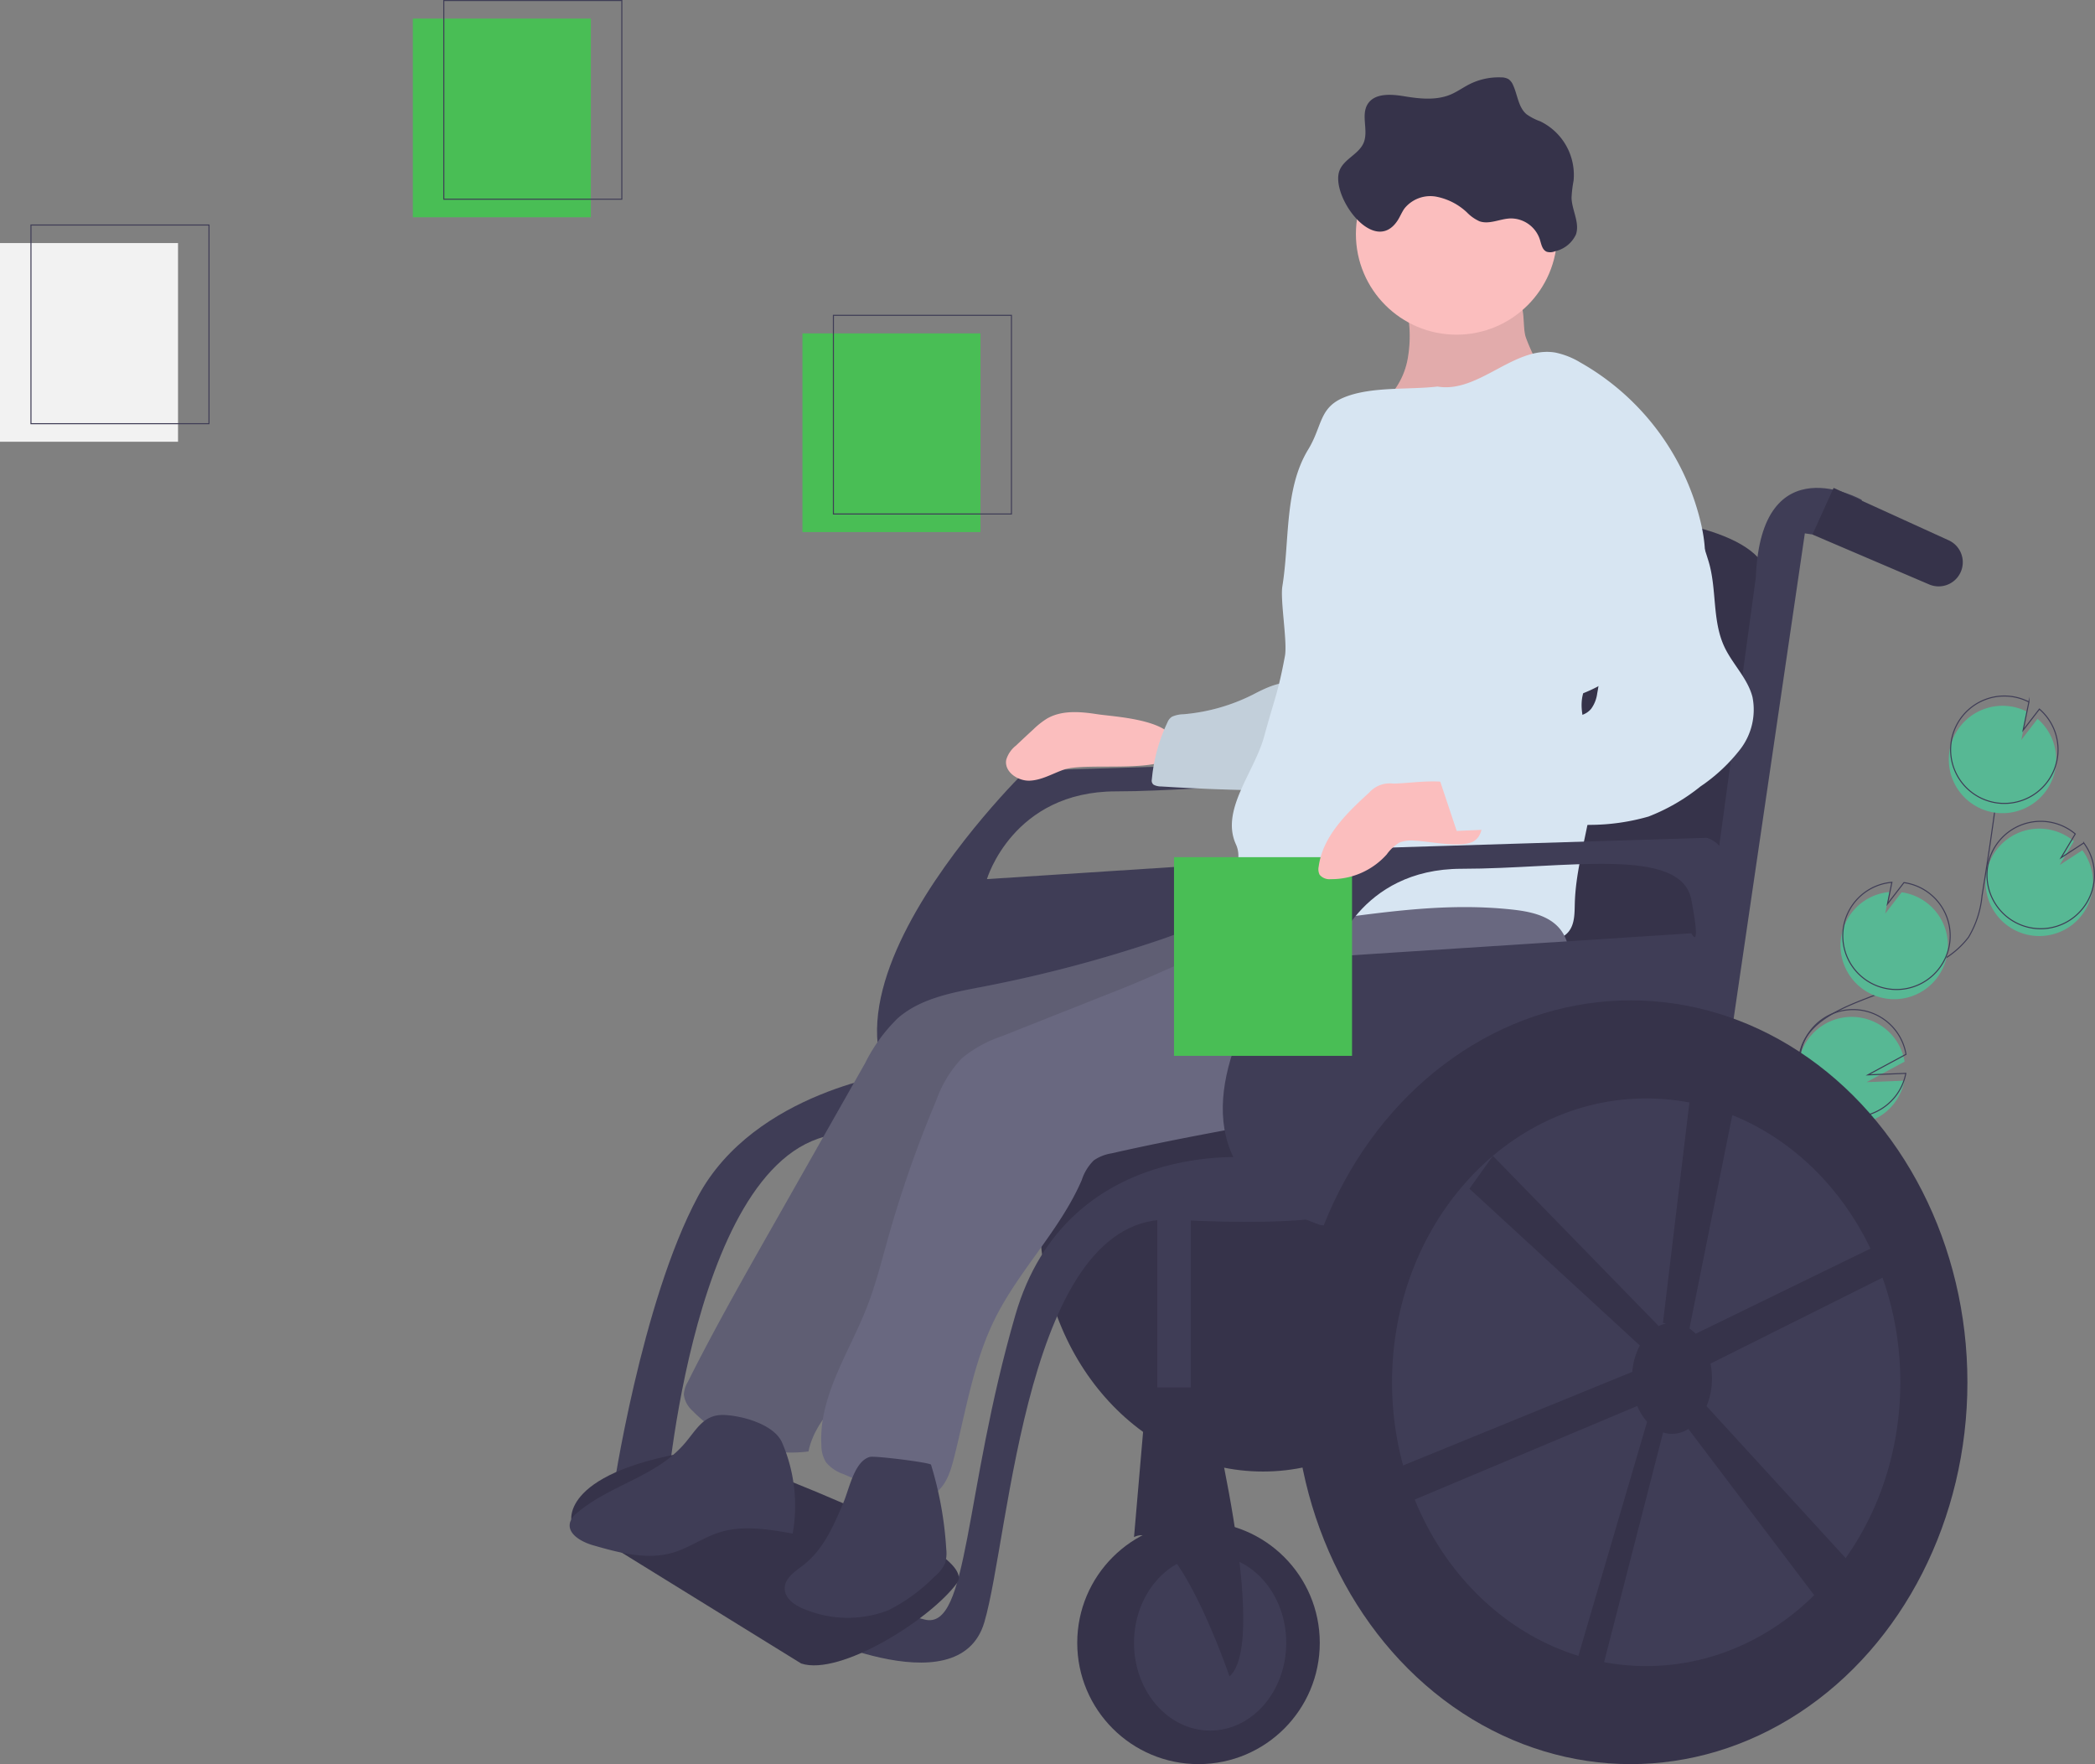 <svg id="undraw_personal_notes_8n63" xmlns="http://www.w3.org/2000/svg" width="315.216" height="265.431" viewBox="0 0 315.216 265.431">
  <rect x="0" y="0" width="315.216" height="265.431" fill="#808080" stroke="none"/>
  <path id="Path_12604" data-name="Path 12604" d="M160,84.244a8.08,8.08,0,1,1,6.34-14.181L164.2,73.638l3.413-2.22a8.049,8.049,0,0,1,1.519,5.967,7.922,7.922,0,0,1-.618,2.147A8.078,8.078,0,0,1,160,84.244Z" transform="translate(145.702 56.513)" fill="#57b894"/>
  <path id="Path_12605" data-name="Path 12605" d="M145.325,129.259c2.277-2.794,1.1-6.977-.569-10.174s-3.788-6.6-3.056-10.127c1.052-5.072,7.025-7.047,11.854-8.921a48.646,48.646,0,0,0,10.146-5.4,13.124,13.124,0,0,0,3.393-3.1,14.962,14.962,0,0,0,2.038-6.277q1.8-10.944,3.073-21.964" transform="translate(129.092 49.482)" fill="none" stroke="#3f3d56" stroke-miterlimit="10" stroke-width="0.159"/>
  <path id="Path_12606" data-name="Path 12606" d="M160.082,83.793a8.08,8.08,0,1,1,6.34-14.181l-2.135,3.575,3.413-2.22a8.049,8.049,0,0,1,1.519,5.967,7.926,7.926,0,0,1-.618,2.147,8.078,8.078,0,0,1-8.519,4.711Z" transform="translate(145.826 55.862)" fill="none" stroke="#3f3d56" stroke-miterlimit="10" stroke-width="0.159"/>
  <path id="Path_12607" data-name="Path 12607" d="M166.864,69.823a8.07,8.07,0,0,0-2.722-7.257L161.7,65.742l.865-4.244a8.079,8.079,0,1,0,4.3,8.326Z" transform="translate(142.431 45.591)" fill="#57b894"/>
  <path id="Path_12608" data-name="Path 12608" d="M166.978,69.222a8.07,8.07,0,0,0-2.722-7.257l-2.447,3.176.865-4.244a8.079,8.079,0,1,0,4.3,8.326Z" transform="translate(142.596 44.723)" fill="none" stroke="#3f3d56" stroke-miterlimit="10" stroke-width="0.159"/>
  <path id="Path_12609" data-name="Path 12609" d="M151.058,88.111a8.079,8.079,0,0,1,.451-16.047l-.665,3.262,2.475-3.214.022,0a8.079,8.079,0,1,1-2.283,16Z" transform="translate(132.802 62.146)" fill="#57b894"/>
  <path id="Path_12610" data-name="Path 12610" d="M151.2,87.515a8.079,8.079,0,0,1,.451-16.047l-.665,3.262,2.475-3.214.022,0a8.079,8.079,0,1,1-2.283,16Z" transform="translate(133.004 61.285)" fill="none" stroke="#3f3d56" stroke-miterlimit="10" stroke-width="0.159"/>
  <path id="Path_12611" data-name="Path 12611" d="M155.944,92.8a8.076,8.076,0,1,1,1.6-6.316l-5.725,3.088,5.693-.224a8,8,0,0,1-1.57,3.452Z" transform="translate(129.027 73.251)" fill="#57b894"/>
  <path id="Path_12612" data-name="Path 12612" d="M156.03,92.352a8.076,8.076,0,1,1,1.6-6.316l-5.726,3.088L157.6,88.9A8,8,0,0,1,156.03,92.352Z" transform="translate(129.151 72.6)" fill="none" stroke="#3f3d56" stroke-miterlimit="10" stroke-width="0.159"/>
  <rect id="Rectangle_714" data-name="Rectangle 714" width="26.787" height="29.893" transform="translate(62.116 2.797)" fill="#49be55"/>
  <rect id="Rectangle_715" data-name="Rectangle 715" width="26.787" height="29.893" transform="translate(66.774 0.079)" fill="none" stroke="#3f3d56" stroke-miterlimit="10" stroke-width="0.159"/>
  <rect id="Rectangle_716" data-name="Rectangle 716" width="26.787" height="29.893" transform="translate(0 36.572)" fill="#f2f2f2"/>
  <rect id="Rectangle_717" data-name="Rectangle 717" width="26.787" height="29.893" transform="translate(4.659 33.855)" fill="none" stroke="#3f3d56" stroke-miterlimit="10" stroke-width="0.159"/>
  <rect id="Rectangle_718" data-name="Rectangle 718" width="26.787" height="29.893" transform="translate(120.737 50.16)" fill="#49be55"/>
  <rect id="Rectangle_719" data-name="Rectangle 719" width="26.787" height="29.893" transform="translate(125.396 47.443)" fill="none" stroke="#3f3d56" stroke-miterlimit="10" stroke-width="0.159"/>
  <ellipse id="Ellipse_465" data-name="Ellipse 465" cx="33.581" cy="38.085" rx="33.581" ry="38.085" transform="translate(156.454 145.236)" fill="#36334a"/>
  <path id="Path_12613" data-name="Path 12613" d="M141.368,48.167a54.792,54.792,0,0,1-25.653,4.444,11.373,11.373,0,0,0,4.288-6.9,19.351,19.351,0,0,0-.242-8.247,1.346,1.346,0,0,1,.018-.952,1.314,1.314,0,0,1,1.025-.488c3.4-.474,13.145-2.53,15.735.383,1.227,1.38.757,4.06,1.206,5.746C137.931,42.845,140.3,48.635,141.368,48.167Z" transform="translate(91.773 8.428)" fill="#fbbebe"/>
  <path id="Path_12614" data-name="Path 12614" d="M141.368,48.167a54.792,54.792,0,0,1-25.653,4.444,11.373,11.373,0,0,0,4.288-6.9,19.351,19.351,0,0,0-.242-8.247,1.346,1.346,0,0,1,.018-.952,1.314,1.314,0,0,1,1.025-.488c3.4-.474,13.145-2.53,15.735.383,1.227,1.38.757,4.06,1.206,5.746C137.931,42.845,140.3,48.635,141.368,48.167Z" transform="translate(91.773 8.428)" opacity="0.1"/>
  <path id="Path_12615" data-name="Path 12615" d="M157.646,63.965l-50.469,1.553S62.531,109,99.412,122.2c0,0,45.422,7.376,56.292-1.165C155.7,121.033,169.293,67.459,157.646,63.965Zm-2.329,14.364-53.963,3.494s3.882-13.2,19.411-13.2,33-3.494,34.552,4.659S155.317,78.329,155.317,78.329Z" transform="translate(47.142 50.447)" fill="#3f3d56"/>
  <path id="Path_12616" data-name="Path 12616" d="M106.393,61.293c-2.518-.385-5.254-.608-7.459.667a11.881,11.881,0,0,0-2.033,1.6q-1.33,1.221-2.64,2.464a4.274,4.274,0,0,0-1.47,2.139c-.337,1.78,1.718,3.213,3.528,3.143s3.434-1.064,5.143-1.663c3.442-1.206,16.1.856,16.793-2.851C119.136,62.082,109.192,61.738,106.393,61.293Z" transform="translate(58.608 46.153)" fill="#fbbebe"/>
  <path id="Path_12617" data-name="Path 12617" d="M117.028,60.909a28.559,28.559,0,0,1-10.555,3,4.45,4.45,0,0,0-1.67.355,1.687,1.687,0,0,0-.7.847,25.2,25.2,0,0,0-2.359,8.613.769.769,0,0,0,.272.787,2.423,2.423,0,0,0,1.141.256q9.06.575,18.18.618a1.9,1.9,0,0,0,.791-.108.741.741,0,0,0,.364-.45,27.547,27.547,0,0,0,1.975-11.173C124.312,59.151,122.994,57.742,117.028,60.909Z" transform="translate(71.565 43.561)" fill="#d7e5f2"/>
  <path id="Path_12618" data-name="Path 12618" d="M117.028,60.909a28.559,28.559,0,0,1-10.555,3,4.45,4.45,0,0,0-1.67.355,1.687,1.687,0,0,0-.7.847,25.2,25.2,0,0,0-2.359,8.613.769.769,0,0,0,.272.787,2.423,2.423,0,0,0,1.141.256q9.06.575,18.18.618a1.9,1.9,0,0,0,.791-.108.741.741,0,0,0,.364-.45,27.547,27.547,0,0,0,1.975-11.173C124.312,59.151,122.994,57.742,117.028,60.909Z" transform="translate(71.565 43.561)" opacity="0.1"/>
  <path id="Path_12619" data-name="Path 12619" d="M174.962,117.032,108.576,114.7,124.1,49.093s62.116-4.659,60.563,11.258S174.962,117.032,174.962,117.032Z" transform="translate(81.46 28.049)" fill="#36334a"/>
  <path id="Path_12620" data-name="Path 12620" d="M142.78,105.07s-39.956,7.071-54.32-13.893,54.351-9.706,54.351-9.706l5.823,15.917Z" transform="translate(49.553 71.374)" fill="#36334a"/>
  <circle id="Ellipse_466" data-name="Ellipse 466" cx="18.246" cy="18.246" r="18.246" transform="translate(162.083 228.937)" fill="#36334a"/>
  <ellipse id="Ellipse_467" data-name="Ellipse 467" cx="11.453" cy="13.2" rx="11.453" ry="13.2" transform="translate(170.624 233.984)" fill="#3f3d56"/>
  <path id="Path_12621" data-name="Path 12621" d="M162.4,48.984s-15.141-8.541-15.917,11.647l-12.811,93.95H139.1l14.752-100.55S161.233,55.2,162.4,55.2,162.4,48.984,162.4,48.984Z" transform="translate(117.706 26.217)" fill="#3f3d56"/>
  <path id="Path_12622" data-name="Path 12622" d="M164.883,59.35h0a3.631,3.631,0,0,1-4.926,2.367l-17.564-7.509,3.186-7.018,17.31,7.884A3.631,3.631,0,0,1,164.883,59.35Z" transform="translate(130.307 26.217)" fill="#36334a"/>
  <path id="Path_12623" data-name="Path 12623" d="M149.233,88.488s-27.952-3.106-35.717,23.682-6.988,47.363-13.588,45.81-20.576-6.988-20.576-6.988l1.165,8.153s24.458,12.423,28.34-.776,6.212-61.728,28.34-60.563,26.011-1.165,26.011-1.165Z" transform="translate(39.25 85.71)" fill="#3f3d56"/>
  <path id="Path_12624" data-name="Path 12624" d="M111.646,83.182S89.905,85.9,81.365,101.816s-12.811,44.646-12.811,44.646h8.153S81.365,89.393,105.823,92.5Z" transform="translate(23.65 78.204)" fill="#3f3d56"/>
  <path id="Path_12625" data-name="Path 12625" d="M100.589,138.592,66.038,117.24s-1.941-7.764,20.188-10.87c0,0,41.838,14.632,37.807,20.127S106.413,140.533,100.589,138.592Z" transform="translate(19.954 111.697)" fill="#36334a"/>
  <path id="Path_12626" data-name="Path 12626" d="M71.231,74.469v45.422h5.047v-46.2Z" transform="translate(102.888 106.329)" fill="#3f3d56"/>
  <path id="Path_12627" data-name="Path 12627" d="M111.5,102.558S121.211,140.6,115,146.039c0,0-8.153-24.07-14.364-20.964l1.941-22.517Z" transform="translate(69.99 106.192)" fill="#36334a"/>
  <circle id="Ellipse_468" data-name="Ellipse 468" cx="15.141" cy="15.141" r="15.141" transform="translate(204.011 20.073)" fill="#fbbebe"/>
  <path id="Path_12628" data-name="Path 12628" d="M137.853,44.036c6.174,1.049,11.511-6.13,17.692-5.12a11.873,11.873,0,0,1,3.8,1.5,37.718,37.718,0,0,1,18.18,24.349c.7,3.114.968,6.49-.347,9.4a17.867,17.867,0,0,1-2.911,4.152c-4.112,4.783-8.626,9.549-14.494,11.863-.573,1.985-.023,4.135.664,6.083,2.87,8.136-1.694,16.905-1.926,25.53-.04,1.475,0,3.092-.918,4.244-1.024,1.279-2.852,1.506-4.488,1.6-14.991.845-29.962-1.455-44.8-3.748a2.251,2.251,0,0,1-1.088-.368,2.61,2.61,0,0,1-.666-1.7c-.55-3.259,2.343-5.9.971-8.908-2.359-5.169,2.786-10.821,4.27-16.305s2.069-6.449,3.106-12.035c.388-2.089-.729-8.385-.388-10.482,1.114-6.849.272-14.65,3.882-20.576,2.169-3.56,1.606-6.329,5.477-7.877C127.956,44,133.483,44.545,137.853,44.036Z" transform="translate(78.436 14.125)" fill="#d7e5f2"/>
  <path id="Path_12629" data-name="Path 12629" d="M117.945,85.282c-4.52.872-9.319,1.7-12.8,4.718a24.839,24.839,0,0,0-4.939,6.783L86.058,121.732c-4.316,7.609-8.634,15.223-12.547,23.047a4.155,4.155,0,0,0-.585,1.874,3.826,3.826,0,0,0,1.286,2.414,20.638,20.638,0,0,0,17.472,6.143c.973-5.04,5.764-8.371,8.112-12.935,1.29-2.508,1.809-5.328,2.642-8.023,3.106-10.051,10.481-18.122,17.64-25.83,3.384-3.643,6.847-7.349,11.207-9.74,5.115-2.8,11.049-3.58,16.765-4.745s11.634-2.931,15.678-7.134a16.833,16.833,0,0,0,4.482-13.712c-3.662-.256-7.736-.732-11.268.445-4.1,1.368-8.07,3.237-12.178,4.634a202.326,202.326,0,0,1-26.817,7.111Z" transform="translate(29.966 63.174)" fill="#696880"/>
  <path id="Path_12630" data-name="Path 12630" d="M117.945,85.282c-4.52.872-9.319,1.7-12.8,4.718a24.839,24.839,0,0,0-4.939,6.783L86.058,121.732c-4.316,7.609-8.634,15.223-12.547,23.047a4.155,4.155,0,0,0-.585,1.874,3.826,3.826,0,0,0,1.286,2.414,20.638,20.638,0,0,0,17.472,6.143c.973-5.04,5.764-8.371,8.112-12.935,1.29-2.508,1.809-5.328,2.642-8.023,3.106-10.051,10.481-18.122,17.64-25.83,3.384-3.643,6.847-7.349,11.207-9.74,5.115-2.8,11.049-3.58,16.765-4.745s11.634-2.931,15.678-7.134a16.833,16.833,0,0,0,4.482-13.712c-3.662-.256-7.736-.732-11.268.445-4.1,1.368-8.07,3.237-12.178,4.634a202.326,202.326,0,0,1-26.817,7.111Z" transform="translate(29.966 63.174)" opacity="0.1"/>
  <path id="Path_12631" data-name="Path 12631" d="M67.088,118.927a3.178,3.178,0,0,0-1.115,1.439c-.514,1.751,1.677,2.985,3.431,3.489,3.94,1.134,8.143,2.27,12.073,1.1,2.41-.716,4.507-2.252,6.9-3.019,3.553-1.138,7.4-.492,11.075.164a23.969,23.969,0,0,0-1.588-13.682c-1.178-2.718-5.9-4.041-8.7-4.161-3.07-.13-4.136,2.135-5.908,4.22C78.937,113.558,72.061,114.735,67.088,118.927Z" transform="translate(19.814 108.643)" fill="#3f3d56"/>
  <path id="Path_12632" data-name="Path 12632" d="M108.619,92.4a18.75,18.75,0,0,0-6.1,3.364,17.83,17.83,0,0,0-3.812,6.281,175.426,175.426,0,0,0-7.233,20.631c-1,3.547-1.892,7.136-3.239,10.567-2.69,6.847-7.253,13.4-6.825,20.748a4.92,4.92,0,0,0,.695,2.535,5.822,5.822,0,0,0,2.63,1.781l5.162,2.241c2.77,1.2,6.15,2.359,8.625.629,1.656-1.158,2.318-3.259,2.817-5.217,1.8-7.072,2.919-14.418,6.152-20.962,3.654-7.4,9.832-13.373,13.1-20.946A7.262,7.262,0,0,1,122.4,111.1a6.416,6.416,0,0,1,2.666-1.054c19.388-4.415,39.214-6.829,58.447-11.878,2.734-.718,5.595-1.57,7.546-3.616,2.7-2.837,2.946-7.149,3.032-11.068.054-2.455.043-5.123-1.453-7.071-1.687-2.2-4.712-2.777-7.467-3.067-10.565-1.111-20.309.639-30.715,1.922-9.52,1.173-19.109,6.547-27.991,10.058Q117.539,88.856,108.619,92.4Z" transform="translate(42.176 63.489)" fill="#696880"/>
  <path id="Path_12633" data-name="Path 12633" d="M87.971,113.717c-1.452,3.448-3.019,7.049-5.964,9.356-1.23.964-2.822,1.929-2.871,3.491-.052,1.653,1.684,2.744,3.239,3.3a16.935,16.935,0,0,0,12.334.062,26.151,26.151,0,0,0,6.951-5.062,5.487,5.487,0,0,0,1.6-2.016,5.214,5.214,0,0,0,.18-2.117,54.258,54.258,0,0,0-2.291-12.71c-.1-.325-8.452-1.366-9.192-1.173C89.63,107.461,88.871,111.581,87.971,113.717Z" transform="translate(38.935 112.36)" fill="#3f3d56"/>
  <path id="Path_12634" data-name="Path 12634" d="M178.928,68.729l-50.469,1.553s-44.646,43.481-7.764,56.681c0,0,45.422,7.376,56.292-1.165C176.987,125.8,190.574,72.223,178.928,68.729ZM176.6,83.093l-53.963,3.494s3.882-13.2,19.411-13.2,33-3.494,34.552,4.659S176.6,83.093,176.6,83.093Z" transform="translate(77.882 57.329)" fill="#3f3d56"/>
  <ellipse id="Ellipse_469" data-name="Ellipse 469" cx="50.663" cy="57.457" rx="50.663" ry="57.457" transform="translate(194.694 150.516)" fill="#36334a"/>
  <ellipse id="Ellipse_470" data-name="Ellipse 470" cx="38.24" cy="42.705" rx="38.24" ry="42.705" transform="translate(209.447 165.268)" fill="#3f3d56"/>
  <path id="Path_12635" data-name="Path 12635" d="M165.115,131.351a11.368,11.368,0,0,0-.222-2.219l28.562-14.281-1.941-4.27-28.852,14.056a6.022,6.022,0,0,0-.959-.8l.022,0,8.437-41.988-7.463-.17L157.739,123l.476.1a4.656,4.656,0,0,0-1.113.38L132.149,97.871l-3.527,4.946L154.26,126.4a10.312,10.312,0,0,0-1.135,3.975l-36.149,14.755-.776,6.212L153.88,135.5a8.235,8.235,0,0,0,1.473,2.38l-11.59,39.478h4.27l9.728-37.871a4.433,4.433,0,0,0,1.336.214,4.627,4.627,0,0,0,2.467-.74l20.244,26.751,6.212-4.27L164.3,135.53A10.855,10.855,0,0,0,165.115,131.351Z" transform="translate(92.471 76.04)" fill="#36334a"/>
  <path id="Path_12636" data-name="Path 12636" d="M113.414,35.913c.684-1.717,2.89-2.428,3.612-4.129.777-1.83-.441-4.159.616-5.842s3.547-1.5,5.524-1.17c2.333.387,4.814.647,6.99-.279.968-.412,1.827-1.04,2.764-1.517a9.764,9.764,0,0,1,4.818-1.047,2.186,2.186,0,0,1,1.081.258,2.026,2.026,0,0,1,.7.905c.681,1.474.778,3.315,2.01,4.372a8.418,8.418,0,0,0,2.069,1.073,8.958,8.958,0,0,1,5.022,8.938,18.171,18.171,0,0,0-.305,2.56c.048,1.888,1.282,3.774.652,5.554a4.585,4.585,0,0,1-3.182,2.514,1.826,1.826,0,0,1-1.2.061c-.689-.279-.827-1.164-1.047-1.874a4.6,4.6,0,0,0-4.455-3.139c-1.566.067-3.151.946-4.628.423a6.159,6.159,0,0,1-1.875-1.325,9.282,9.282,0,0,0-4.671-2.383,4.993,4.993,0,0,0-4.733,1.784c-.417.582-.67,1.266-1.068,1.861C118.531,48.853,111.937,39.622,113.414,35.913Z" transform="translate(88.142 -10.285)" fill="#36334a"/>
  <rect id="Rectangle_720" data-name="Rectangle 720" width="26.787" height="29.893" transform="translate(176.642 128.97)" fill="#49be55"/>
  <path id="Path_12637" data-name="Path 12637" d="M123.245,65.584a4.119,4.119,0,0,0-3.6,1.342c-3.4,3.1-7,6.584-7.613,11.138a1.876,1.876,0,0,0,.141,1.233,1.916,1.916,0,0,0,1.674.665,11.139,11.139,0,0,0,8.42-3.718,6.461,6.461,0,0,1,1.916-1.79,5,5,0,0,1,2.288-.284c2.131.07,7,1.161,8.856.1,1.954-1.112,1.417-4.6.5-6.277C133.659,64,126.936,65.544,123.245,65.584Z" transform="translate(86.379 52.316)" fill="#fbbebe"/>
  <path id="Path_12638" data-name="Path 12638" d="M160.533,57.341c1.305,4.2.541,8.929,2.39,12.919,1.228,2.648,3.536,4.783,4.251,7.613a9.756,9.756,0,0,1-1.817,7.812,25.914,25.914,0,0,1-6.014,5.629,29.322,29.322,0,0,1-7.808,4.524,32.146,32.146,0,0,1-8.919,1.254l-19.948.915-3.674-11.014,13-5.091a14.032,14.032,0,0,1,4.02-1.128c2.406-.178,5.34.705,6.885-1.147a5.017,5.017,0,0,0,.908-2.307c1.26-6.471.164-13.317,2.1-19.617.96-3.118,3.731-9.374,7.511-9.924C157.425,47.195,159.627,54.427,160.533,57.341Z" transform="translate(96.509 27.018)" fill="#d7e5f2"/>
</svg>
